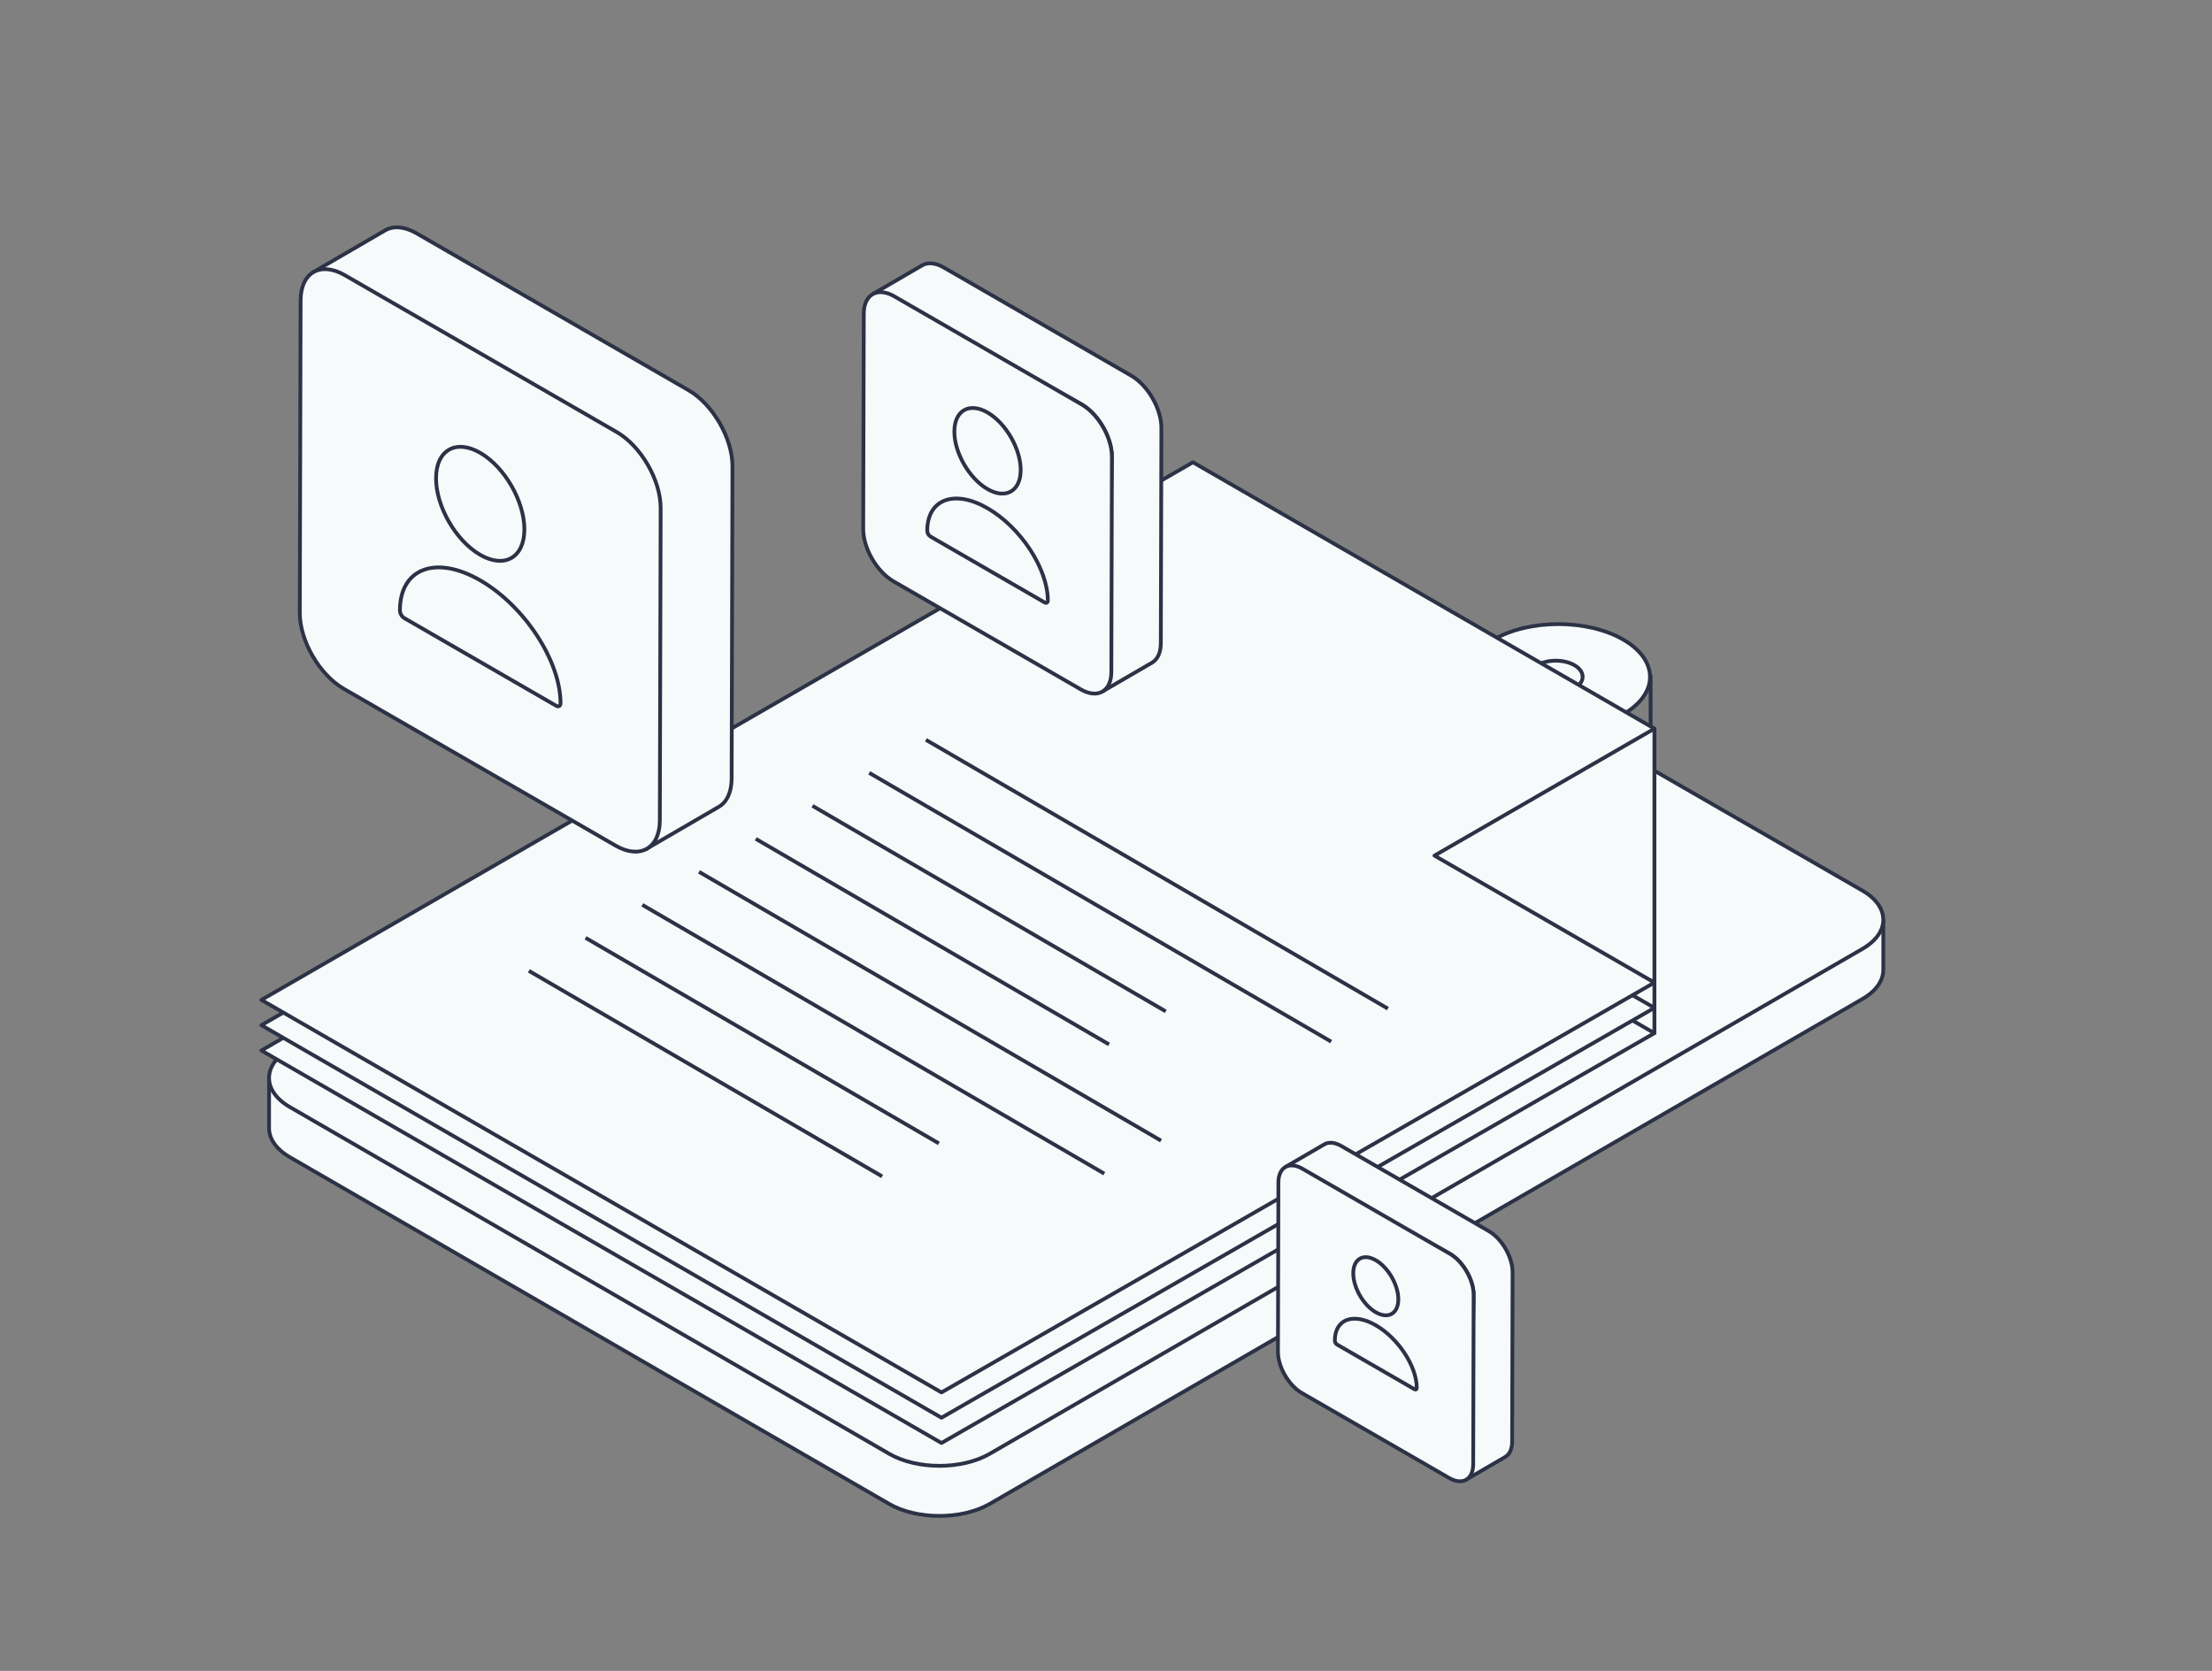 <svg width="585" height="442" viewBox="0 0 585 442" fill="none" xmlns="http://www.w3.org/2000/svg">
<rect x="0" y="0" width="585" height="442" fill="#808080" stroke="none"/>
<path d="M483.883 243.825L334.076 157.136C326.725 152.88 314.811 152.88 307.459 157.136L90.543 285.046H71.161V298.152C71.045 301.026 72.868 303.914 76.65 306.102L235.136 397.817C242.484 402.069 254.402 402.069 261.753 397.817L492.558 264.248C496.236 262.124 498.071 259.337 498.071 256.55V243.825L483.883 243.825Z" fill="#F7FAFB" stroke="#2C3246"/>
<path d="M436.541 178.556C436.541 178.556 436.514 188.988 436.541 192.606C436.569 196.266 434.178 199.931 429.368 202.724L420.45 207.9" stroke="#2C3246"/>
<path d="M235.148 384.563L76.668 292.853C69.318 288.597 69.318 281.701 76.668 277.45L307.467 143.884C314.819 139.628 326.732 139.628 334.083 143.884L386.245 174.237L395.007 169.185C404.471 163.728 419.814 163.728 429.278 169.185C438.741 174.642 438.741 183.49 429.278 188.947L420.454 194.035L492.558 235.597C499.908 239.849 499.908 246.745 492.558 251L261.763 384.563C254.413 388.817 242.495 388.817 235.148 384.563Z" fill="#F7FAFB" stroke="#2C3246" stroke-linejoin="round"/>
<path d="M416.476 182.041C413.704 183.705 409.208 183.705 406.436 182.041C403.663 180.378 403.663 177.681 406.436 176.017C409.208 174.354 413.704 174.354 416.476 176.017C419.249 177.681 419.249 180.378 416.476 182.041Z" fill="#F7FAFB" stroke="#2C3246"/>
<path d="M248.989 381.713L69.133 277.882L315.49 135.66L437.533 206.115V273.297L248.989 381.713Z" fill="#F7FAFB" stroke="#2C3246" stroke-linejoin="round"/>
<path d="M437.532 273.291L379.364 239.71L437.532 206.129V273.291Z" fill="#F7FAFB" stroke="#2C3246" stroke-linejoin="round"/>
<path d="M248.989 375.025L69.133 271.194L315.49 128.972L437.533 199.427V266.609L248.989 375.025Z" fill="#F7FAFB" stroke="#2C3246" stroke-linejoin="round"/>
<path d="M437.532 266.603L379.364 233.022L437.532 199.441V266.603Z" fill="#F7FAFB" stroke="#2C3246" stroke-linejoin="round"/>
<path d="M248.989 368.337L69.133 264.506L315.49 122.284L437.533 192.739V259.921L248.989 368.337Z" fill="#F7FAFB" stroke="#2C3246" stroke-linejoin="round"/>
<path d="M437.532 259.915L379.364 226.334L437.532 192.753V259.915Z" fill="#F7FAFB" stroke="#2C3246" stroke-linejoin="round"/>
<path d="M244.871 195.706L367.049 266.811M352.048 275.541L229.87 204.436M214.869 213.166L308.299 267.54M293.299 276.27L199.868 221.896M184.868 230.626L307.046 301.731M292.045 310.461L169.867 239.356M154.866 248.087L248.296 302.461M233.296 311.191L139.865 256.817" stroke="#2C3246"/>
<path d="M190.092 213.43L171.101 224.471L82.912 71.954L101.891 60.921C104.014 59.688 106.949 59.862 110.192 61.733L182.079 103.217C188.524 106.934 193.729 115.951 193.711 123.354L193.493 205.949C193.484 209.625 192.188 212.213 190.092 213.43Z" fill="#F7FAFB" stroke="#2C3246"/>
<path d="M162.802 223.688C169.246 227.407 174.484 224.42 174.503 217.017L174.72 134.422C174.739 127.019 169.533 118.003 163.089 114.284L91.201 72.8C84.757 69.082 79.519 72.071 79.5 79.474L79.283 162.069C79.264 169.472 84.471 178.486 90.914 182.204L162.802 223.688Z" fill="#F7FAFB" stroke="#2C3246"/>
<path d="M127 146.768C120.548 143.043 115.317 133.983 115.317 126.533C115.317 119.082 120.547 116.062 126.999 119.788C133.451 123.513 138.682 132.573 138.682 140.024C138.682 147.474 133.452 150.494 127 146.768Z" fill="#F7FAFB"/>
<path d="M127.001 153.514C138.707 160.273 148.24 174.842 148.241 186.012C148.241 186.768 147.727 187.064 147.073 186.687L106.931 163.509C106.277 163.131 105.763 162.241 105.763 161.485C105.763 150.316 115.295 146.755 127.001 153.514Z" fill="#F7FAFB"/>
<path d="M127 146.768C120.548 143.043 115.317 133.983 115.317 126.533C115.317 119.082 120.547 116.062 126.999 119.788C133.451 123.513 138.682 132.573 138.682 140.024C138.682 147.474 133.452 150.494 127 146.768Z" stroke="#2C3246"/>
<path d="M127.001 153.514C138.707 160.273 148.24 174.842 148.241 186.012C148.241 186.768 147.727 187.064 147.073 186.687L106.931 163.509C106.277 163.131 105.763 162.241 105.763 161.485C105.763 150.316 115.295 146.755 127.001 153.514Z" stroke="#2C3246"/>
<path d="M291.567 182.913L304.656 175.304C306.1 174.465 306.994 172.682 306.999 170.148L307.15 113.227C307.162 108.125 303.575 101.911 299.134 99.349L249.592 70.76C247.357 69.47 245.334 69.351 243.871 70.2L230.791 77.804C232.251 76.96 286.044 106.956 286.044 106.956C290.485 109.52 294.074 115.733 294.06 120.836C294.06 120.836 293.01 182.075 291.567 182.913Z" fill="#F7FAFB" stroke="#2C3246"/>
<path d="M285.849 182.374C290.29 184.936 293.9 182.878 293.913 177.776L294.062 120.854C294.076 115.752 290.488 109.539 286.047 106.976L236.504 78.387C232.063 75.824 228.453 77.884 228.44 82.986L228.291 139.907C228.278 145.01 231.866 151.221 236.307 153.784L285.849 182.374Z" fill="#F7FAFB" stroke="#2C3246"/>
<path d="M261.167 129.377C256.323 126.58 252.397 119.779 252.396 114.185C252.396 108.592 256.323 106.325 261.167 109.122C266.01 111.919 269.937 118.72 269.938 124.314C269.938 129.907 266.011 132.174 261.167 129.377Z" fill="#F7FAFB"/>
<path d="M261.168 134.441C269.956 139.516 277.113 150.454 277.114 158.839C277.114 159.407 276.728 159.629 276.237 159.346L246.101 141.945C245.61 141.662 245.224 140.993 245.224 140.426C245.223 132.04 252.38 129.367 261.168 134.441Z" fill="#F7FAFB"/>
<path d="M261.167 129.377C256.323 126.58 252.397 119.779 252.396 114.185C252.396 108.592 256.323 106.325 261.167 109.122C266.01 111.919 269.937 118.72 269.938 124.314C269.938 129.907 266.011 132.174 261.167 129.377Z" stroke="#2C3246"/>
<path d="M261.168 134.441C269.956 139.516 277.113 150.454 277.114 158.839C277.114 159.407 276.728 159.629 276.237 159.346L246.101 141.945C245.61 141.662 245.224 140.993 245.224 140.426C245.223 132.04 252.38 129.367 261.168 134.441Z" stroke="#2C3246"/>
<path d="M387.767 391.401L398.065 385.415C399.201 384.755 399.905 383.351 399.909 381.358L400.028 336.569C400.037 332.555 397.215 327.665 393.72 325.65L354.738 303.154C352.98 302.139 351.388 302.045 350.237 302.714L339.945 308.697C341.094 308.033 383.421 331.635 383.421 331.635C386.915 333.653 389.739 338.541 389.728 342.557C389.728 342.557 388.902 390.742 387.767 391.401Z" fill="#F7FAFB" stroke="#2C3246"/>
<path d="M383.266 390.977C386.76 392.993 389.6 391.374 389.611 387.359L389.728 342.571C389.739 338.556 386.916 333.667 383.421 331.651L344.439 309.156C340.945 307.139 338.104 308.76 338.094 312.774L337.976 357.563C337.966 361.577 340.789 366.465 344.283 368.482L383.266 390.977Z" fill="#F7FAFB" stroke="#2C3246"/>
<path d="M363.85 347.133C360.559 345.232 357.891 340.611 357.891 336.811C357.891 333.01 360.559 331.47 363.85 333.37C367.141 335.271 369.809 339.892 369.809 343.692C369.809 347.493 367.141 349.033 363.85 347.133Z" fill="#F7FAFB"/>
<path d="M363.851 350.573C369.822 354.021 374.685 361.453 374.685 367.15C374.685 367.536 374.423 367.687 374.089 367.494L353.613 355.672C353.28 355.479 353.017 355.025 353.017 354.64C353.017 348.942 357.88 347.126 363.851 350.573Z" fill="#F7FAFB"/>
<path d="M363.85 347.133C360.559 345.232 357.891 340.611 357.891 336.811C357.891 333.01 360.559 331.47 363.85 333.37C367.141 335.271 369.809 339.892 369.809 343.692C369.809 347.493 367.141 349.033 363.85 347.133Z" stroke="#2C3246"/>
<path d="M363.851 350.573C369.822 354.021 374.685 361.453 374.685 367.15C374.685 367.536 374.423 367.687 374.089 367.494L353.613 355.672C353.28 355.479 353.017 355.025 353.017 354.64C353.017 348.942 357.88 347.126 363.851 350.573Z" stroke="#2C3246"/>
</svg>
